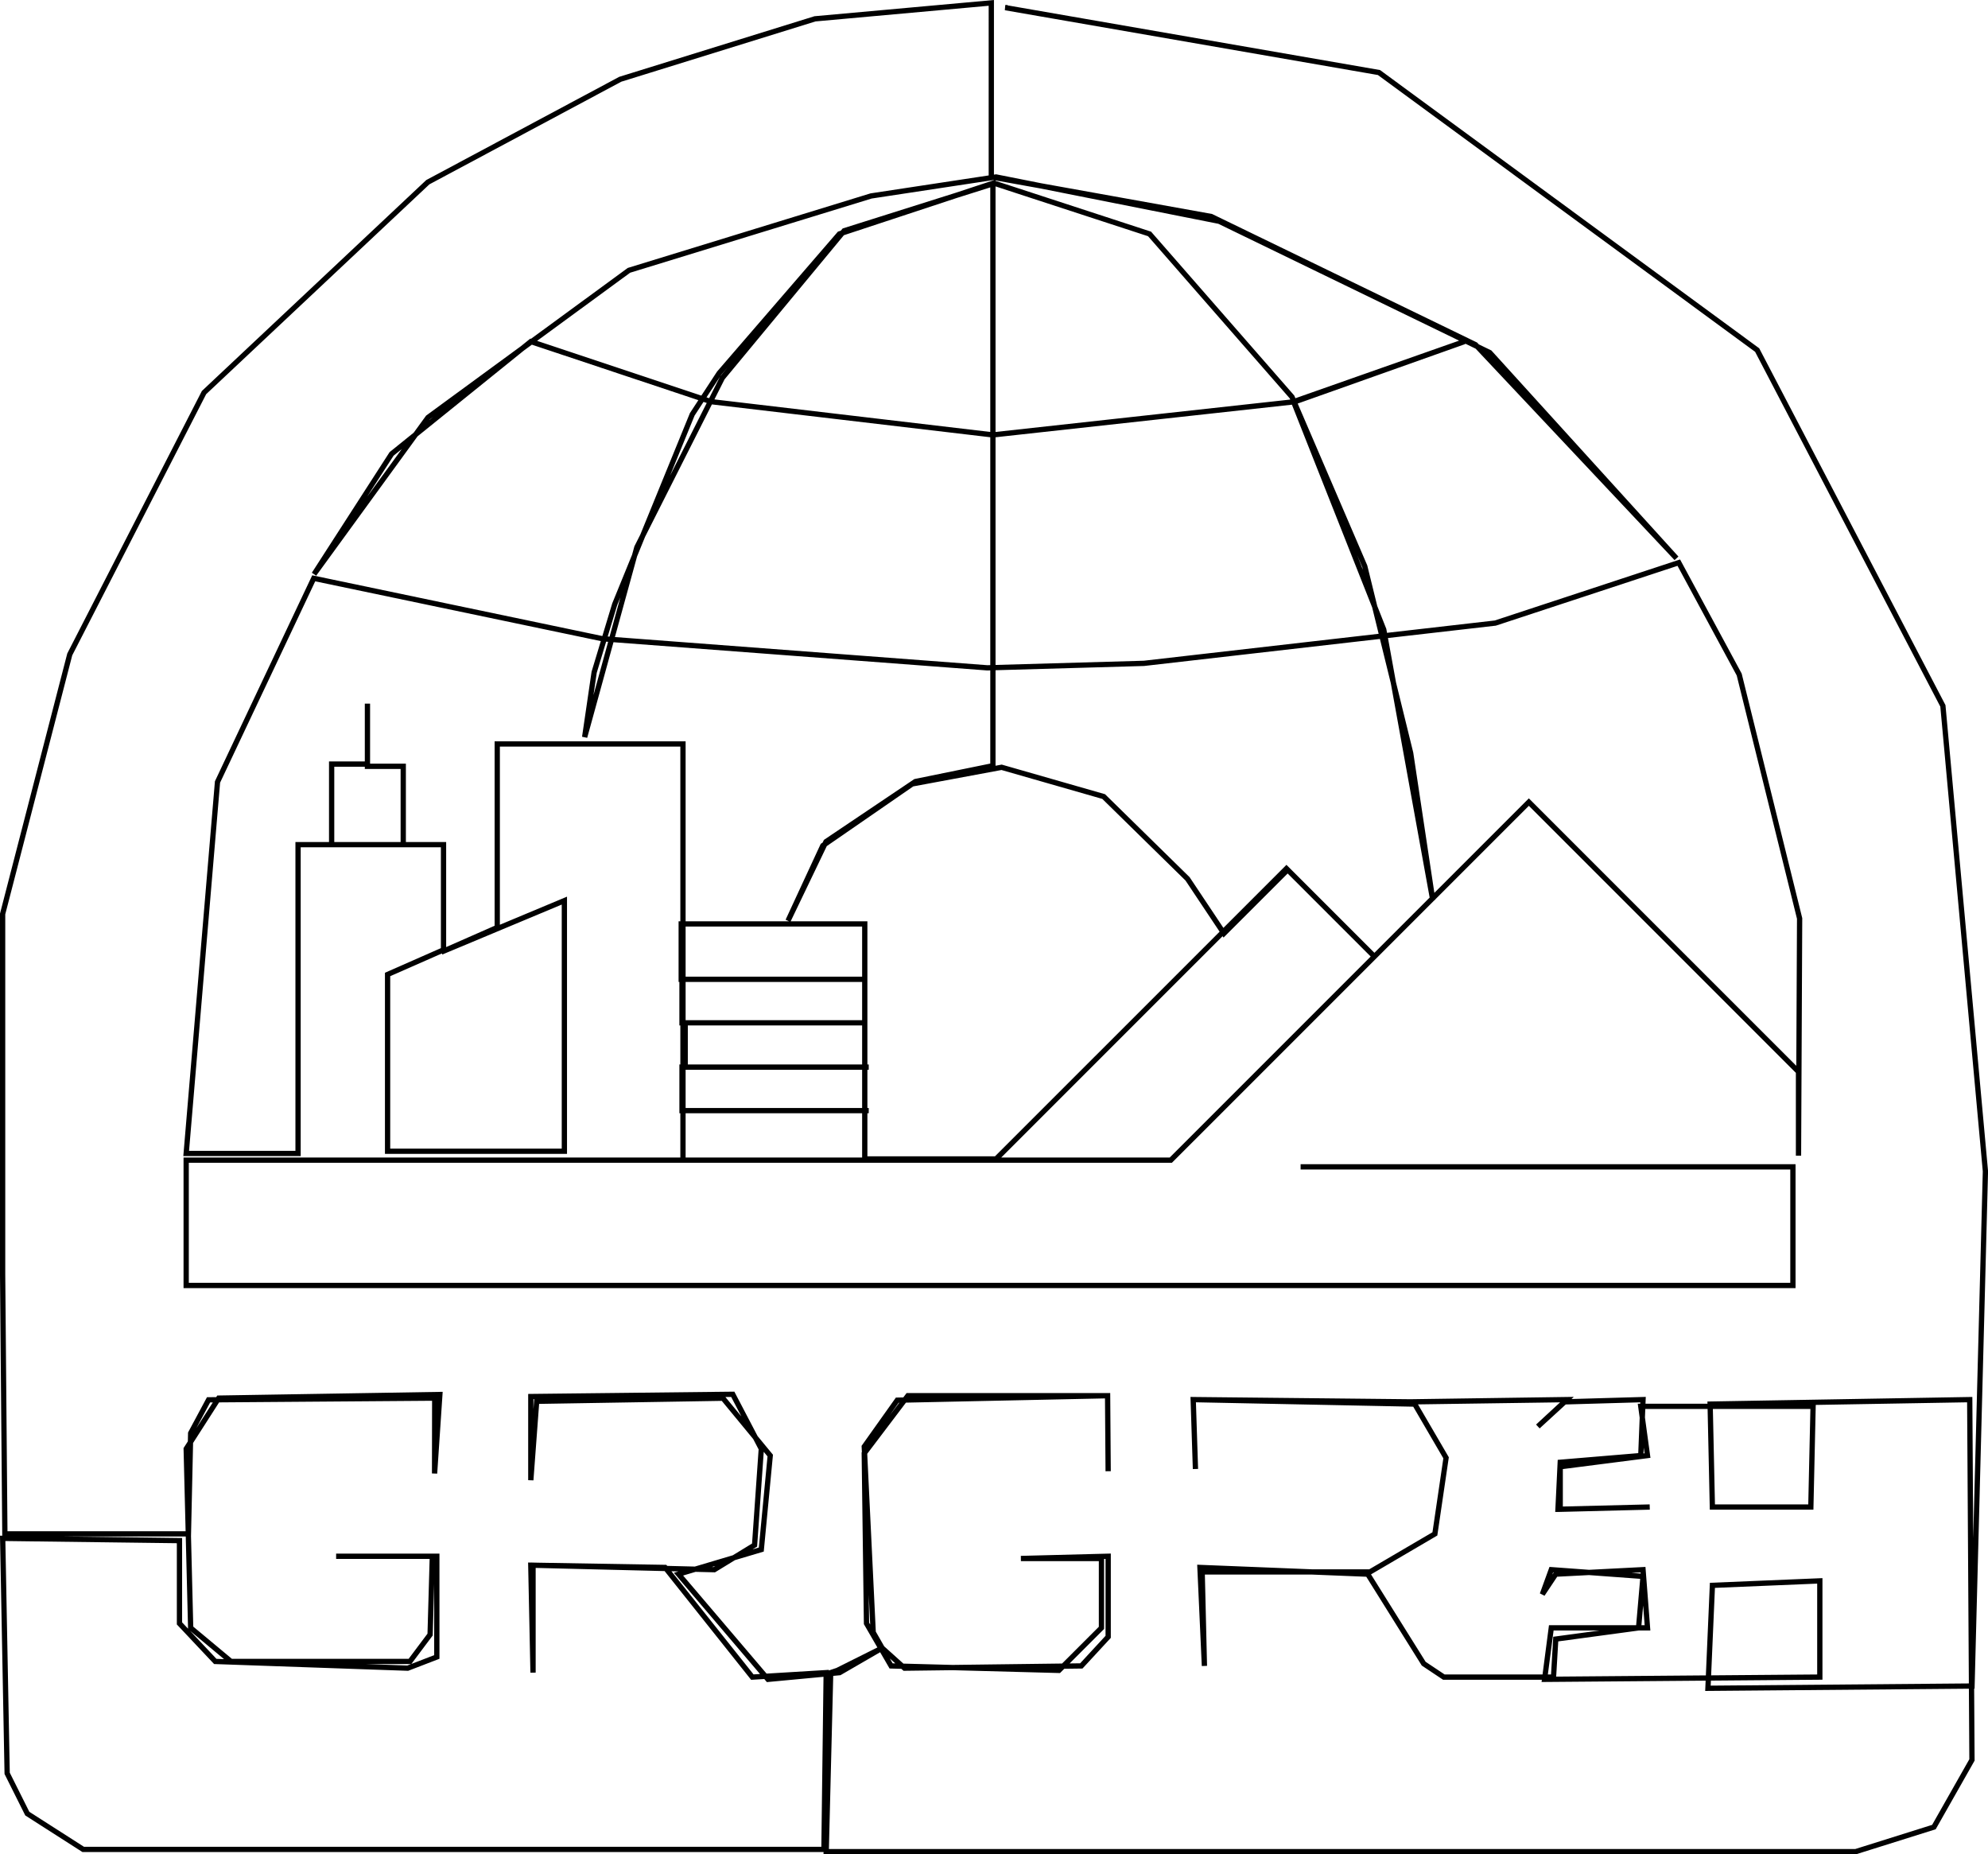 <?xml version="1.0" encoding="UTF-8" standalone="no"?>
<!-- Created with Inkscape (http://www.inkscape.org/) -->

<svg
   xmlns:dc="http://purl.org/dc/elements/1.1/"
   xmlns:cc="http://creativecommons.org/ns#"
   xmlns:rdf="http://www.w3.org/1999/02/22-rdf-syntax-ns#"
   xmlns:svg="http://www.w3.org/2000/svg"
   xmlns="http://www.w3.org/2000/svg"
   xmlns:sodipodi="http://sodipodi.sourceforge.net/DTD/sodipodi-0.dtd"
   xmlns:inkscape="http://www.inkscape.org/namespaces/inkscape"
   width="100mm"
   height="93.254mm"
   viewBox="0 0 100 93.254"
   version="1.1"
   id="svg8"
   inkscape:version="0.92.3 (2405546, 2018-03-11)"
   sodipodi:docname="grgr2020.svg">
  <defs
     id="defs2" />
  <sodipodi:namedview
     id="base"
     pagecolor="#ffffff"
     bordercolor="#666666"
     borderopacity="1.0"
     inkscape:pageopacity="0.0"
     inkscape:pageshadow="2"
     inkscape:zoom="0.7"
     inkscape:cx="448.00337"
     inkscape:cy="417.78214"
     inkscape:document-units="mm"
     inkscape:current-layer="svg8"
     showgrid="false"
     fit-margin-top="0"
     fit-margin-left="0"
     fit-margin-right="0"
     fit-margin-bottom="0"
     inkscape:window-width="1920"
     inkscape:window-height="1017"
     inkscape:window-x="-8"
     inkscape:window-y="-8"
     inkscape:window-maximized="1" />
  <path
     style="fill:none;stroke:#000000;stroke-width:0.265px;stroke-linecap:butt;stroke-linejoin:miter;stroke-opacity:1"
     d="m 65.423,58.683 h 24.764 v 5.965 H 9.365 v -6.303 H 58.894 l 18.01,-18.007 13.564,13.562 v 4.22 l 0.056,-11.93 -3.039,-12.267 -3.039,-5.627 -9.23,3.039 -17.673,2.026 -7.88,0.225 -19.361,-1.463 -14.521,-3.039 -4.84,10.242 -1.576,18.683 h 5.628 v -15.531 h 5.291 v -3.939 h -1.801 v -3.151 3.039 h -1.801 v 4.052 h 5.628 v 5.29 l -2.814,1.238 v 8.891 h 8.893 v -12.605 l -6.191,2.589 2.814,-1.238 v -9.229 h 9.343 v 9.116 11.93 -2.606 h 9.344 -9.392 v -2.188 h 9.392 -9.233 v -2.228 h 9.153 -9.313 v -2.188 h 9.074 -9.114 v -2.785 h 9.233 v 11.818 h 6.606 l 14.606,-14.603 4.358,4.357 -4.298,-4.297 -3.204,3.203 -1.831,-2.746 -4.219,-4.138 -5.134,-1.472 -4.497,0.836 -4.497,3.104 -1.751,3.78 1.91,-3.979 4.497,-3.024 3.9,-0.796 V 9.217 l -7.721,2.547 -6.049,7.003 -1.353,2.069 -3.9,9.55 -1.035,3.422 -0.478,3.263 2.627,-9.55 4.298,-8.515 6.129,-7.401 7.562,-2.387 7.8,2.547 7.164,8.197 3.661,8.515 2.308,9.391 1.114,7.401 -2.467,-13.608 -4.537,-11.46 8.596,-3.024 -8.517,3.024 -15.203,1.671 -14.168,-1.671 -9.074,-3.024 -7.004,5.65 -3.9,6.048 5.731,-7.879 10.109,-7.401 12.178,-3.74 6.288,-0.955 11.223,2.228 13.611,6.605 9.392,10.346 -10.109,-10.744 -13.292,-6.446 -11.064,-1.99 V 0.145 l -8.871,0.802 -9.793,3.039 -9.681,5.177 -11.257,10.579 -6.754,13.168 -3.377,13.055 v 18.12 l 0.113,13.055 H 9.478 l 0.113,-5.065 0.9,-1.676 11.376,-0.086 -0.007,3.789 0.266,-3.971 -11.124,0.182 -1.636,2.551 0.225,9.004 2.026,1.688 h 9.005 l 1.013,-1.351 0.113,-3.939 h -4.84 5.065 v 5.065 l -1.463,0.563 -9.681,-0.338 -1.801,-1.913 v -4.164 l -8.893,-0.113 0.225,11.817 1.013,2.026 2.814,1.801 H 41.446 l 0.113,-8.891 -3.715,0.225 -4.39,-5.515 -6.754,-0.113 0.113,5.402 v -5.402 l 9.118,0.225 2.026,-1.238 0.338,-4.839 -1.435,-2.743 -10.159,0.113 v 4.206 l 0.295,-3.967 9.371,-0.155 2.378,2.884 -0.45,4.727 -4.165,1.238 4.503,5.29 3.602,-0.338 2.139,-1.238 1.126,1.013 8.893,-0.113 1.351,-1.463 v -4.052 l -4.39,0.113 h 4.052 v 3.489 l -2.139,2.138 -8.442,-0.225 -1.238,-2.138 -0.113,-8.553 2.195,-2.898 h 10.046 l 0.028,3.798 -0.028,-3.798 -10.581,0.225 -1.66,2.335 0.45,9.341 0.45,0.788 -2.251,1.125 -0.338,0.113 -0.225,9.004 h 51.78 l 3.94,-1.238 1.914,-3.376 -0.113,-18.12 -13.058,0.225 0.113,5.177 h 4.953 l 0.113,-5.065 h -8.668 l 0.338,2.476 -4.39,0.563 v 2.138 l 4.503,-0.113 -4.615,0.113 0.113,-2.363 4.052,-0.338 0.113,-2.814 -3.94,0.113 -1.351,1.238 1.463,-1.351 -7.88,0.113 -10.919,-0.113 0.113,3.489 -0.113,-3.489 11.144,0.225 1.576,2.701 -0.563,3.827 -3.264,1.913 h -8.442 l 0.113,4.727 -0.225,-4.952 8.442,0.338 2.814,4.502 1.013,0.675 h 5.516 l 0.113,-1.913 4.165,-0.563 0.225,-2.589 -4.615,-0.338 -0.45,1.238 0.675,-1.013 4.39,-0.225 0.225,2.926 h -4.84 l -0.338,2.589 13.846,-0.113 v -4.839 l -5.403,0.225 -0.225,5.177 13.283,-0.113 0.675,-25.885 -2.139,-23.409 -9.343,-17.895 -19.023,-13.956 -18.798,-3.264 h 0.113"
     id="path826"
     inkscape:connector-curvature="0"
     sodipodi:nodetypes="cccccccccccccccccccccccccccccccccccccccccccccccccccccccccccccccccccccccccccccccccccccccccccccccccccccccccccccccccccccccccccccccccccccccccccccccccccccccccccccccccccccccccccccccccccccccccccccccccccccccccccccccccccccccccccccccccccccccccccc" />
</svg>
